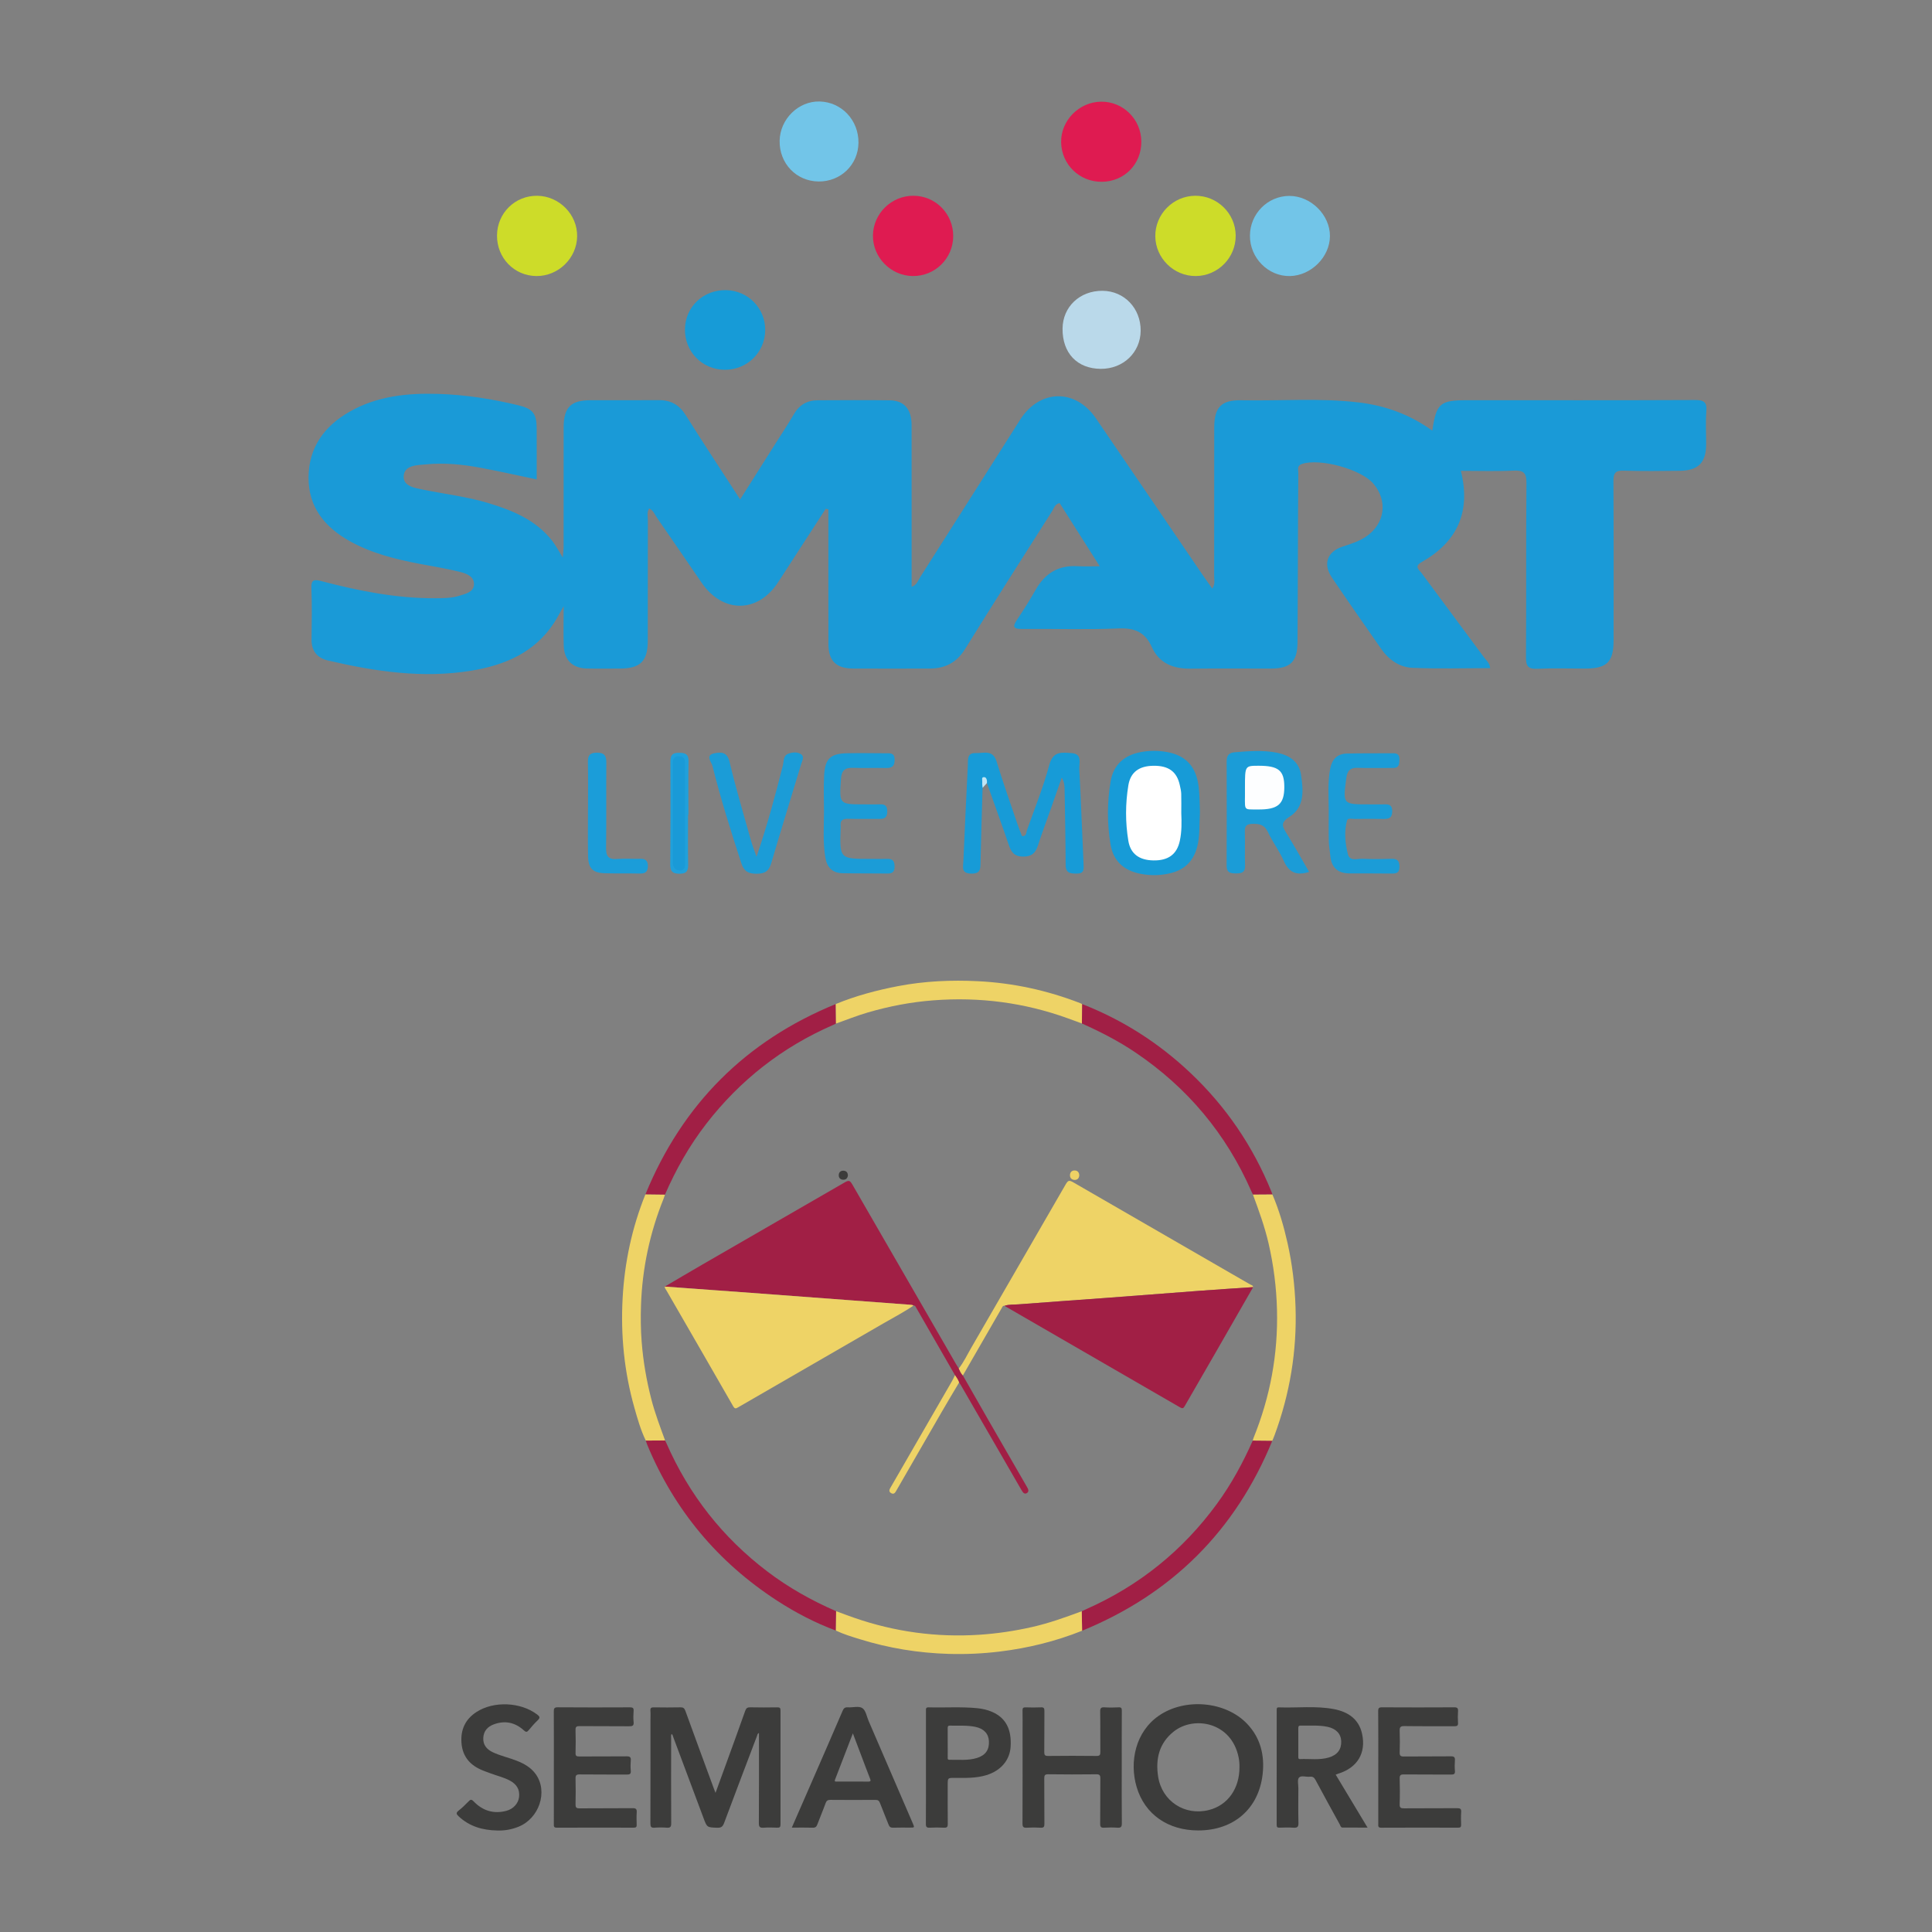 <?xml version="1.0" encoding="utf-8"?>
<!-- Generator: Adobe Illustrator 16.0.0, SVG Export Plug-In . SVG Version: 6.00 Build 0)  -->
<!DOCTYPE svg PUBLIC "-//W3C//DTD SVG 1.1//EN" "http://www.w3.org/Graphics/SVG/1.1/DTD/svg11.dtd">
<svg version="1.1" id="Layer_1" xmlns="http://www.w3.org/2000/svg" xmlns:xlink="http://www.w3.org/1999/xlink" x="0px" y="0px"
	 viewBox="0 0 300 300" enable-background="new 0 0 300 300" xml:space="preserve">
<rect x="0" y="0" width="300" height="300" fill="#808080" stroke="none"/>
<g>
	<path fill-rule="evenodd" clip-rule="evenodd" fill="#F6EC13" d="M-388.027,14.119c-7.48,14.322-13.188,25.253-19.304,36.967
		c11.02-0.991,20.901-1.88,30.784-2.77c0.405,0.801,0.809,1.602,1.214,2.401c-29.761,28.048-59.521,56.096-89.281,84.144
		c-0.902-0.656-1.805-1.312-2.707-1.966c10.18-18.7,20.358-37.398,31.234-57.376c-7.435,1.424-13.369,2.56-21.137,4.047
		c2.602-10.536,4.837-19.841,7.208-29.112c2.349-9.186,5.039-18.288,7.19-27.518c1.443-6.188,3.859-9.421,11.219-9.027
		C-417.902,14.641-404.133,14.119-388.027,14.119z M-450.746,73.057c7.935-1.394,14.324-2.516,23.34-4.1
		c-8.633,16.322-15.885,30.031-23.136,43.739c0.532,0.303,1.064,0.607,1.595,0.91c20.689-19.491,41.379-38.984,63.001-59.356
		c-10.302,0.586-18.803,1.068-29.435,1.672c6.903-13.288,12.522-24.102,19.048-36.658c-12.883,0-23.731-0.297-34.538,0.224
		c-2.482,0.12-6.368,2.601-6.992,4.753C-442.41,39.934-446.291,55.823-450.746,73.057z"/>
</g>
<path fill-rule="evenodd" clip-rule="evenodd" fill="#23231B" d="M-280.612-54.053c0-31.371-25.431-56.804-56.806-56.804
	c-2.063,0-4.099,0.117-6.104,0.331c-9.594-19.298-29.5-32.568-52.516-32.568c-20.645,0-38.786,10.684-49.229,26.815
	c-7.97-7.785-18.864-12.59-30.885-12.59c-24.417,0-44.213,19.795-44.213,44.213c0,0.042,0.003,0.081,0.003,0.122
	c-20.351,3.964-35.714,21.878-35.714,43.388c0,24.417,19.795,44.213,44.212,44.213c2.753,0,5.443-0.265,8.057-0.747l172.453,0.747
	c0.973,0,1.36-0.311,1.434-0.824C-302.092-1.427-280.612-25.224-280.612-54.053z"/>
<path opacity="0.4" d="M-303.128-45.414c0-22.908-18.567-41.479-41.477-41.479c-15.238,0-28.521,8.24-35.73,20.484
	c-5.339-3.862-11.878-6.164-18.969-6.164c-2.006,0-3.96,0.208-5.863,0.557c-7.609-9.088-19.028-14.876-31.808-14.876
	c-15.238,0-28.521,8.24-35.73,20.484c-5.339-3.862-11.878-6.164-18.969-6.164c-17.914,0-32.434,14.521-32.434,32.433
	c0,5.89,1.594,11.396,4.338,16.156c-0.564-2.395-0.893-4.88-0.893-7.447c0-17.912,14.52-32.432,32.434-32.432
	c4.583,0,8.942,0.963,12.896,2.68c0.914,0.397,1.809,0.829,2.677,1.305c5.223,2.865,9.548,7.136,12.518,12.29
	c-1.481-6.292-4.784-11.866-9.335-16.15c7.573-8.149,18.351-13.278,30.356-13.278c9.26,0,17.78,3.072,24.683,8.2
	c-10.288,5.438-17.304,16.232-17.304,28.677c0,5.89,1.594,11.396,4.338,16.156c-0.564-2.395-0.893-4.88-0.893-7.447
	c0-13.973,8.853-25.847,21.243-30.409c2.324-0.855,4.765-1.465,7.305-1.769c1.277-0.152,2.569-0.255,3.887-0.255
	c4.583,0,8.942,0.963,12.896,2.68c0.914,0.397,1.81,0.829,2.677,1.305c5.224,2.865,9.548,7.136,12.519,12.29
	c-1.481-6.292-4.783-11.866-9.336-16.15c7.573-8.149,18.352-13.278,30.357-13.278c22.909,0,41.477,18.57,41.477,41.479
	c0,1.258-0.078,2.498-0.189,3.728C-303.973-36.077-303.128-40.642-303.128-45.414z"/>
<g>
	<g>
		<path fill="#F6EC13" d="M-206.972-149.654l-0.51-0.504l-16.799-16.56l-19.312,19.589l-0.354,0.359l-32.031,32.492l33.987-0.243
			c10.979,56.148,60.545,98.652,119.859,98.652C-54.788-15.868,0-70.655,0-137.999c0-67.345-54.788-122.133-122.133-122.133
			c-63.047,0-115.076,48.024-121.46,109.411l19.312-19.59l16.799,16.561l0.51,0.503c7.223-40.287,42.506-70.964,84.839-70.964
			c47.537,0,86.211,38.674,86.211,86.212c0,47.535-38.674,86.211-86.211,86.211c-39.496,0-72.87-26.699-83.032-62.995l33.325-0.238
			L-206.972-149.654"/>
		
			<radialGradient id="SVGID_1_" cx="-199.326" cy="-192.555" r="60.225" fx="-225.649" fy="-138.387" gradientTransform="matrix(0.947 0.322 -0.485 1.426 -104.016 146.161)" gradientUnits="userSpaceOnUse">
			<stop  offset="0" style="stop-color:#BCB713"/>
			<stop  offset="1" style="stop-color:#F5EB0F"/>
		</radialGradient>
		<path fill="url(#SVGID_1_)" d="M-122.133-259.833c-63.047,0-115.076,48.024-121.46,109.411l19.312-19.589l16.799,16.56l0.51,0.504
			c7.223-40.287,42.506-70.964,84.839-70.964"/>
	</g>
</g>
<g>
	<path fill-rule="evenodd" clip-rule="evenodd" fill="#1A9AD7" d="M128.21,79.011c-2.461,3.8-4.917,7.605-7.386,11.401
		c-3.145,4.833-8.59,4.862-11.876,0.072c-2.317-3.377-4.626-6.761-6.959-10.126c-0.338-0.487-0.533-1.121-1.19-1.407
		c-0.39,0.602-0.197,1.236-0.198,1.827c-0.018,6.241-0.002,12.482-0.015,18.724c-0.005,3.183-1.152,4.303-4.348,4.313
		c-1.702,0.004-3.405,0.029-5.106-0.008c-2.22-0.051-3.521-1.3-3.596-3.517c-0.064-1.882-0.013-3.769-0.013-6.156
		c-0.646,1.125-1.025,1.869-1.479,2.564c-3.026,4.64-7.661,6.588-12.845,7.443c-7.539,1.242-14.946,0.133-22.287-1.583
		c-1.663-0.389-2.559-1.483-2.536-3.278c0.032-2.647,0.081-5.299-0.023-7.943c-0.055-1.379,0.469-1.385,1.542-1.104
		c5.802,1.524,11.663,2.69,17.7,2.66c1.26-0.006,2.523-0.003,3.747-0.389c0.966-0.307,2.181-0.547,2.254-1.708
		c0.081-1.295-1.181-1.746-2.188-1.998c-2.072-0.517-4.19-0.854-6.292-1.254c-3.725-0.713-7.383-1.625-10.736-3.477
		c-3.91-2.159-6.489-5.285-6.472-9.917c0.017-4.639,2.436-7.979,6.383-10.226c4.257-2.422,8.956-2.906,13.723-2.762
		c4.226,0.129,8.401,0.779,12.514,1.779c2.212,0.537,2.791,1.276,2.805,3.569c0.015,2.58,0.004,5.159,0.004,7.931
		c-2.978-0.622-5.82-1.268-8.684-1.802c-2.794-0.524-5.629-0.811-8.465-0.538c-1.376,0.134-3.399,0.086-3.507,1.831
		c-0.101,1.618,1.857,1.864,3.156,2.127c3.332,0.674,6.722,1.071,9.985,2.056c3.779,1.142,7.387,2.62,9.923,5.861
		c0.574,0.735,1.005,1.582,1.642,2.6c0.053-0.648,0.128-1.148,0.128-1.647c0.008-6.178,0.001-12.356,0.007-18.534
		c0.003-3.134,1.093-4.244,4.17-4.252c3.53-0.008,7.062,0.022,10.592-0.011c1.874-0.017,3.19,0.726,4.205,2.344
		c2.707,4.319,5.522,8.571,8.44,13.074c1.887-2.982,3.663-5.789,5.437-8.597c0.977-1.544,1.992-3.065,2.911-4.644
		c0.847-1.455,2.073-2.153,3.72-2.157c3.72-0.009,7.44-0.048,11.159,0.007c2.246,0.033,3.392,1.379,3.396,3.859
		c0.013,8.321,0.005,16.642,0.005,25.099c0.818-0.272,1.004-0.991,1.339-1.518c5.179-8.129,10.337-16.271,15.499-24.412
		c3.025-4.768,8.585-4.896,11.767-0.244c5.511,8.063,11,16.142,16.502,24.211c0.484,0.712,0.992,1.411,1.576,2.239
		c0.481-0.722,0.292-1.355,0.293-1.938c0.015-7.69,0.005-15.382,0.012-23.073c0.004-3.134,1.096-4.292,4.185-4.231
		c6.106,0.121,12.227-0.388,18.323,0.347c4.122,0.498,7.918,1.887,11.354,4.373c0.62-4.246,1.191-4.729,5.387-4.729
		c11.789,0,23.578,0.023,35.367-0.03c1.368-0.006,1.919,0.273,1.799,1.747c-0.138,1.69-0.029,3.402-0.032,5.104
		c-0.005,2.872-1.198,4.102-4.117,4.14c-2.899,0.038-5.802,0.07-8.698-0.02c-1.257-0.039-1.59,0.358-1.582,1.591
		c0.049,8.259,0.028,16.517,0.024,24.776c-0.004,3.351-1.034,4.361-4.424,4.366c-2.459,0.003-4.922-0.083-7.374,0.032
		c-1.408,0.066-1.815-0.331-1.804-1.773c0.066-9.015-0.008-18.03,0.073-27.045c0.014-1.602-0.436-2.03-1.995-1.955
		c-2.69,0.13-5.394,0.036-8.188,0.036c1.592,6.424-0.59,11.057-6.098,14.172c-1.226,0.692-0.379,1.196,0.014,1.727
		c3.218,4.36,6.46,8.703,9.679,13.063c0.357,0.483,0.898,0.879,0.945,1.676c-4.049,0-8.063,0.123-12.065-0.05
		c-2.012-0.088-3.676-1.251-4.854-2.948c-2.557-3.672-5.124-7.337-7.632-11.041c-1.452-2.144-0.753-4.066,1.689-4.85
		c1.263-0.406,2.524-0.801,3.631-1.56c2.907-1.995,3.379-5.536,1.096-8.21c-1.92-2.248-8.331-3.982-11.094-3.045
		c-0.817,0.277-0.547,0.903-0.552,1.402c-0.04,3.972-0.044,7.942-0.062,11.915c-0.019,4.79-0.03,9.583-0.064,14.372
		c-0.021,3.016-1.097,4.074-4.119,4.081c-4.162,0.008-8.322-0.032-12.484,0.014c-2.685,0.029-4.88-0.816-6.026-3.368
		c-1.046-2.325-2.681-2.987-5.192-2.878c-4.971,0.217-9.96,0.032-14.938,0.083c-1.403,0.015-1.516-0.362-0.784-1.451
		c1.016-1.517,1.996-3.063,2.895-4.653c1.445-2.558,3.551-3.823,6.516-3.645c1.002,0.062,2.012,0.011,3.419,0.011
		c-2.176-3.43-4.206-6.63-6.227-9.813c-0.753,0.169-0.874,0.794-1.16,1.247c-4.523,7.128-9.073,14.239-13.519,21.417
		c-1.311,2.116-3.105,3.024-5.477,3.033c-3.973,0.012-7.943,0.019-11.915-0.001c-2.628-0.013-3.821-1.191-3.829-3.803
		c-0.018-6.367-0.006-12.734-0.006-19.103c0-0.604,0-1.211,0-1.816C128.488,79.062,128.35,79.036,128.21,79.011z"/>
	<path fill-rule="evenodd" clip-rule="evenodd" fill="#179BD7" d="M152.576,122.344c-0.11,3.84-0.237,7.679-0.319,11.519
		c-0.021,1.005,0.05,1.807-1.425,1.791c-1.619-0.017-1.278-1.039-1.24-1.916c0.211-4.97,0.449-9.939,0.692-14.907
		c0.041-0.846-0.155-1.948,1.208-1.892c1.206,0.052,2.676-0.61,3.26,1.306c0.973,3.188,2.089,6.332,3.157,9.489
		c0.239,0.713,0.527,1.41,0.787,2.1c0.724,0.046,0.638-0.553,0.76-0.9c1.2-3.378,2.555-6.718,3.48-10.171
		c0.585-2.178,1.977-1.927,3.457-1.821c1.723,0.125,1.151,1.559,1.2,2.487c0.265,4.904,0.43,9.813,0.662,14.72
		c0.04,0.832,0.114,1.506-1.055,1.502c-0.977-0.003-1.721-0.04-1.725-1.343c-0.015-3.906-0.101-7.811-0.165-11.715
		c-0.009-0.598-0.049-1.194-0.438-1.854c-0.568,1.616-1.131,3.234-1.7,4.849c-0.67,1.897-1.383,3.783-2,5.697
		c-0.375,1.163-0.967,1.73-2.294,1.727c-1.363-0.004-1.851-0.682-2.233-1.808c-1.093-3.216-2.26-6.407-3.396-9.607
		C152.403,121.287,152.864,122.152,152.576,122.344z"/>
	<path fill-rule="evenodd" clip-rule="evenodd" fill="#1B9CD7" d="M203.282,135.388c-2.038,0.652-3.173,0.025-3.944-1.72
		c-0.686-1.545-1.736-2.926-2.45-4.46c-0.526-1.132-1.297-1.31-2.396-1.28c-0.896,0.023-1.219,0.287-1.19,1.194
		c0.056,1.76-0.025,3.524,0.031,5.285c0.034,1.088-0.547,1.22-1.421,1.217c-0.861-0.001-1.449-0.113-1.444-1.2
		c0.028-5.412,0.02-10.825,0.007-16.238c-0.002-0.843,0.362-1.3,1.197-1.37c2.196-0.183,4.396-0.367,6.583,0.06
		c1.945,0.38,3.463,1.377,3.771,3.445c0.359,2.393,0.588,5.011-1.787,6.501c-1.463,0.919-1.118,1.523-0.461,2.584
		C200.961,131.32,202.061,133.291,203.282,135.388z"/>
	<path fill-rule="evenodd" clip-rule="evenodd" fill="#179BD7" d="M186.325,126.112c-0.114,1.999,0.021,3.767-0.457,5.497
		c-0.572,2.072-1.868,3.383-3.928,3.927c-1.604,0.425-3.212,0.468-4.86,0.145c-2.583-0.508-4.21-1.987-4.639-4.564
		c-0.539-3.243-0.532-6.519,0.012-9.767c0.438-2.609,2.112-4.071,4.653-4.558c1.368-0.263,2.767-0.265,4.136-0.012
		c2.932,0.542,4.52,2.284,4.892,5.428C186.297,123.579,186.274,124.971,186.325,126.112z"/>
	<path fill-rule="evenodd" clip-rule="evenodd" fill="#DF1B51" d="M141.859,30.397c3.446,0.028,6.173,2.814,6.154,6.29
		c-0.02,3.447-2.818,6.206-6.27,6.177c-3.412-0.029-6.229-2.89-6.193-6.294C135.587,33.155,138.433,30.369,141.859,30.397z"/>
	<path fill-rule="evenodd" clip-rule="evenodd" fill="#CDDC29" d="M185.589,30.398c3.438-0.025,6.264,2.75,6.289,6.177
		c0.026,3.432-2.751,6.256-6.184,6.289c-3.418,0.03-6.271-2.769-6.3-6.182C179.367,33.258,182.16,30.424,185.589,30.398z"/>
	<path fill-rule="evenodd" clip-rule="evenodd" fill="#CDDC29" d="M77.176,36.557c0.025-3.47,2.799-6.201,6.254-6.156
		c3.417,0.044,6.236,2.914,6.188,6.3c-0.048,3.394-2.928,6.197-6.333,6.164C79.84,42.83,77.151,40.054,77.176,36.557z"/>
	<path fill-rule="evenodd" clip-rule="evenodd" fill="#DF1B51" d="M177.226,21.958c0.036,3.511-2.627,6.238-6.125,6.27
		c-3.47,0.031-6.26-2.667-6.329-6.12c-0.066-3.372,2.759-6.263,6.177-6.319C174.372,15.731,177.188,18.5,177.226,21.958z"/>
	<path fill-rule="evenodd" clip-rule="evenodd" fill="#179BD7" d="M112.497,57.418c-3.494-0.044-6.198-2.832-6.138-6.328
		c0.057-3.465,2.868-6.115,6.404-6.038c3.403,0.074,6.08,2.817,6.059,6.209C118.799,54.723,115.985,57.462,112.497,57.418z"/>
	<path fill-rule="evenodd" clip-rule="evenodd" fill="#72C5E8" d="M200.193,30.422c3.349-0.014,6.343,2.948,6.319,6.251
		c-0.022,3.237-2.918,6.126-6.207,6.194c-3.377,0.071-6.235-2.818-6.215-6.28C194.111,33.191,196.837,30.438,200.193,30.422z"/>
	<path fill-rule="evenodd" clip-rule="evenodd" fill="#72C5E8" d="M133.302,22.183c-0.044,3.401-2.756,6.028-6.187,5.998
		c-3.47-0.031-6.125-2.812-6.054-6.34c0.067-3.358,2.928-6.163,6.204-6.083C130.688,15.839,133.349,18.671,133.302,22.183z"/>
	<path fill-rule="evenodd" clip-rule="evenodd" fill="#BAD9EA" d="M170.928,57.274c-3.664-0.019-5.97-2.447-5.935-6.249
		c0.03-3.391,2.683-5.898,6.211-5.87c3.374,0.027,5.944,2.721,5.918,6.2C177.096,54.735,174.421,57.292,170.928,57.274z"/>
	<path fill-rule="evenodd" clip-rule="evenodd" fill="#1B9CD7" d="M206.325,125.906c-0.007-2.201-0.192-4.411,0.237-6.599
		c0.283-1.442,1.121-2.26,2.572-2.296c2.393-0.059,4.788-0.017,7.183-0.047c0.739-0.009,1.006,0.304,0.984,1.02
		c-0.021,0.684-0.057,1.27-0.971,1.264c-1.829-0.014-3.658,0.052-5.484-0.019c-1.209-0.047-1.646,0.458-1.797,1.617
		c-0.531,4.059-0.565,4.054,3.532,4.054c0.695,0,1.388-0.001,2.081,0c0.753,0.004,1.524-0.14,1.521,1.076
		c-0.003,1.111-0.599,1.206-1.45,1.189c-1.448-0.027-2.9-0.019-4.35,0c-0.423,0.005-1.104-0.185-1.217,0.234
		c-0.47,1.729-0.292,3.504,0.122,5.208c0.291,1.197,1.457,0.711,2.267,0.744c1.512,0.063,3.027,0.053,4.539,0.007
		c0.911-0.028,1.208,0.35,1.212,1.229c0.001,0.86-0.382,1.068-1.15,1.058c-2.207-0.032-4.413-0.01-6.619-0.023
		c-1.81-0.011-2.806-0.917-2.968-2.733c-0.065-0.752-0.216-1.502-0.233-2.254C206.299,129.057,206.325,127.482,206.325,125.906z"/>
	<path fill-rule="evenodd" clip-rule="evenodd" fill="#1B9CD7" d="M127.95,126.038c0-1.886-0.081-3.777,0.021-5.66
		c0.135-2.558,0.986-3.355,3.509-3.412c2.012-0.046,4.026-0.003,6.039,0.003c0.69,0.002,1.391-0.109,1.399,0.99
		c0.008,1.006-0.397,1.323-1.347,1.298c-1.698-0.042-3.399,0.04-5.096-0.028c-1.258-0.049-1.8,0.399-1.889,1.707
		c-0.269,3.967-0.311,3.963,3.647,3.963c0.817,0,1.636,0.026,2.453-0.003c0.813-0.029,1.096,0.325,1.088,1.128
		c-0.009,0.809-0.331,1.141-1.119,1.135c-1.636-0.014-3.272,0.032-4.907-0.016c-0.863-0.024-1.332,0.219-1.206,1.157
		c0.008,0.062,0.003,0.125,0,0.188c-0.181,4.881-0.181,4.881,4.634,4.881c0.881,0,1.762,0.02,2.643-0.001
		c0.814-0.019,1.082,0.374,1.09,1.157c0.009,0.807-0.288,1.13-1.099,1.117c-2.328-0.035-4.656,0-6.982-0.046
		c-1.545-0.032-2.404-0.877-2.663-2.405C127.763,130.817,127.938,128.424,127.95,126.038z"/>
	<path fill-rule="evenodd" clip-rule="evenodd" fill="#1B9CD7" d="M117.476,133.043c1.695-4.997,2.924-9.586,4.091-14.199
		c0.158-0.628,0.039-1.492,0.808-1.793c0.64-0.25,1.423-0.336,2.005,0.06c0.58,0.392,0.17,1.059,0.021,1.555
		c-1.533,5.117-3.139,10.213-4.633,15.343c-0.369,1.264-1.003,1.666-2.282,1.665c-1.249,0-1.948-0.341-2.358-1.593
		c-1.642-5.021-3.226-10.058-4.505-15.181c-0.139-0.559-1.173-1.636,0.305-1.93c1.035-0.208,1.988-0.231,2.361,1.342
		c0.97,4.093,2.183,8.132,3.315,12.187C116.8,131.207,117.076,131.89,117.476,133.043z"/>
	<path fill-rule="evenodd" clip-rule="evenodd" fill="#1B9DD9" d="M91.307,125.544c0-2.391,0.033-4.782-0.016-7.171
		c-0.021-1.005,0.23-1.483,1.354-1.498c1.184-0.017,1.515,0.451,1.505,1.562c-0.04,4.402,0.024,8.807-0.04,13.207
		c-0.019,1.292,0.35,1.847,1.702,1.739c1.187-0.096,2.389,0.001,3.583-0.027c0.753-0.018,1.181,0.213,1.205,1.051
		c0.023,0.882-0.324,1.256-1.217,1.237c-1.823-0.04-3.648,0.007-5.47-0.046c-1.881-0.056-2.567-0.759-2.6-2.698
		c-0.043-2.452-0.011-4.905-0.011-7.356C91.301,125.544,91.304,125.544,91.307,125.544z"/>
	<path fill-rule="evenodd" clip-rule="evenodd" fill="#20A0DB" d="M106.841,126.506c0,2.574-0.036,5.15,0.017,7.725
		c0.022,1.029-0.271,1.452-1.373,1.44c-1.064-0.012-1.418-0.365-1.409-1.429c0.049-5.337,0.055-10.675,0.03-16.012
		c-0.005-0.97,0.314-1.34,1.295-1.337c0.962,0.001,1.54,0.164,1.517,1.326c-0.056,2.761-0.018,5.524-0.018,8.287
		C106.88,126.506,106.86,126.506,106.841,126.506z"/>
	<path fill-rule="evenodd" clip-rule="evenodd" fill="#C1E6F5" d="M152.576,122.344c-0.021-0.297-0.086-0.601-0.051-0.891
		c0.034-0.293-0.211-0.848,0.347-0.777c0.313,0.039,0.436,0.531,0.378,0.92C153.025,121.846,152.801,122.095,152.576,122.344z"/>
	<path fill-rule="evenodd" clip-rule="evenodd" fill="#FDFEFF" d="M193.318,122.293c0-3.379,0-3.379,2.06-3.387
		c3.153-0.009,4.049,0.722,4.049,3.304c-0.002,2.661-0.979,3.524-4.134,3.484C192.867,125.663,193.374,126.043,193.318,122.293z"/>
	<path fill-rule="evenodd" clip-rule="evenodd" fill="#FFFFFF" d="M183.429,126.242c0.062,1.444,0.08,2.888-0.225,4.313
		c-0.445,2.088-1.771,3.084-4.091,3.05c-2.218-0.032-3.569-1.021-3.904-3.039c-0.475-2.867-0.468-5.758,0.002-8.625
		c0.334-2.036,1.662-3.006,3.895-3.032c2.362-0.029,3.646,0.915,4.097,3.021c0.093,0.43,0.202,0.863,0.218,1.299
		C183.451,124.233,183.429,125.238,183.429,126.242z"/>
	<path fill-rule="evenodd" clip-rule="evenodd" fill="#1A9AD7" d="M106.369,126.263c0,2.518,0.006,5.034-0.003,7.552
		c-0.002,0.617,0.11,1.372-0.858,1.336c-0.801-0.031-1.022-0.609-1.022-1.314c0-5.098,0.002-10.196-0.004-15.293
		c0-0.651,0.168-1.105,0.933-1.109c0.914-0.006,0.958,0.602,0.957,1.277C106.365,121.227,106.368,123.745,106.369,126.263z"/>
</g>
<g>
	<path fill-rule="evenodd" clip-rule="evenodd" fill="#3C3C3B" d="M111.106,278.395c0.617-1.693,1.17-3.203,1.719-4.715
		c0.969-2.674,1.947-5.342,2.891-8.023c0.152-0.432,0.352-0.555,0.794-0.545c1.402,0.031,2.807,0.025,4.209,0.004
		c0.376-0.006,0.479,0.109,0.479,0.479c-0.011,5.898-0.011,11.797,0.001,17.695c0.001,0.41-0.125,0.529-0.525,0.512
		c-0.7-0.031-1.405-0.047-2.104,0.004c-0.563,0.037-0.738-0.104-0.734-0.709c0.03-4.408,0.017-8.814,0.017-13.223
		c0-0.24,0-0.48,0-0.768c-0.248,0.09-0.248,0.295-0.308,0.455c-1.704,4.496-3.417,8.99-5.099,13.496
		c-0.203,0.547-0.429,0.777-1.057,0.756c-1.597-0.061-1.593-0.021-2.153-1.525c-1.559-4.18-3.121-8.357-4.685-12.535
		c-0.064-0.174-0.078-0.377-0.266-0.506c-0.135,0.236-0.069,0.477-0.069,0.707c-0.005,4.385-0.014,8.77,0.009,13.154
		c0.003,0.535-0.117,0.74-0.678,0.695c-0.633-0.049-1.274-0.049-1.906,0c-0.536,0.043-0.648-0.15-0.647-0.658
		c0.018-5.371,0.012-10.744,0.012-16.115c0-0.461,0.031-0.924-0.009-1.381c-0.041-0.455,0.145-0.541,0.558-0.533
		c1.359,0.023,2.719,0.025,4.078-0.002c0.436-0.01,0.633,0.104,0.79,0.539c1.456,4.029,2.943,8.049,4.423,12.07
		C110.906,277.885,110.972,278.047,111.106,278.395z"/>
	<path fill-rule="evenodd" clip-rule="evenodd" fill="#3C3C3B" d="M186.066,284.23c-4.694,0-8.303-2.49-9.565-6.73
		c-1.172-3.936-0.171-8.602,3.45-11.092c4.049-2.787,10.322-2.258,13.676,1.238c2.097,2.186,2.764,4.904,2.437,7.832
		C195.461,280.873,191.565,284.23,186.066,284.23z M192.465,274.389c0.008-0.506-0.034-1.006-0.134-1.504
		c-1.102-5.48-6.922-6.506-10.066-4.02c-2.279,1.803-2.858,4.27-2.428,7.021c0.595,3.807,4.144,6.117,7.876,5.174
		C190.641,280.32,192.476,277.746,192.465,274.389z"/>
	<path fill-rule="evenodd" clip-rule="evenodd" fill="#3C3C3B" d="M207.406,275.566c1.638,2.723,3.26,5.418,4.946,8.223
		c-1.347,0-2.601,0-3.854-0.002c-0.321,0-0.354-0.293-0.459-0.488c-1.266-2.299-2.528-4.6-3.769-6.912
		c-0.204-0.379-0.433-0.549-0.865-0.498c-0.581,0.068-1.359-0.246-1.697,0.135c-0.288,0.324-0.097,1.082-0.1,1.648
		c-0.005,1.797-0.032,3.598,0.015,5.393c0.017,0.631-0.193,0.777-0.772,0.738c-0.72-0.047-1.446-0.029-2.169-0.004
		c-0.352,0.014-0.442-0.107-0.442-0.447c0.01-5.941,0.008-11.883,0.005-17.824c0-0.236-0.006-0.422,0.33-0.408
		c2.864,0.105,5.75-0.271,8.592,0.279c2.171,0.422,3.843,1.543,4.339,3.844c0.645,2.992-0.749,5.254-3.692,6.168
		C207.689,275.447,207.571,275.504,207.406,275.566z M201.602,270.518c0,0.744-0.001,1.49,0,2.234c0,0.197-0.03,0.414,0.28,0.398
		c1.481-0.066,2.983,0.189,4.442-0.242c1.337-0.396,1.982-1.248,1.941-2.527c-0.036-1.139-0.794-1.957-2.111-2.238
		c-1.385-0.297-2.792-0.156-4.19-0.195c-0.366-0.01-0.367,0.209-0.365,0.467C201.604,269.117,201.602,269.816,201.602,270.518z"/>
	<path fill-rule="evenodd" clip-rule="evenodd" fill="#3C3C3B" d="M174.184,274.447c0,2.896-0.016,5.791,0.014,8.684
		c0.006,0.561-0.159,0.711-0.697,0.672c-0.676-0.049-1.36-0.041-2.037,0c-0.484,0.029-0.634-0.104-0.628-0.609
		c0.029-2.346-0.003-4.693,0.026-7.037c0.007-0.523-0.137-0.652-0.65-0.646c-2.478,0.027-4.955,0.031-7.433-0.004
		c-0.549-0.008-0.63,0.182-0.625,0.664c0.022,2.346-0.001,4.693,0.02,7.039c0.005,0.449-0.101,0.619-0.577,0.594
		c-0.722-0.041-1.448-0.045-2.17,0c-0.521,0.033-0.656-0.129-0.654-0.65c0.021-4.803,0.012-9.604,0.012-14.406
		c0-1.053,0.017-2.105-0.008-3.156c-0.009-0.381,0.118-0.486,0.484-0.475c0.789,0.025,1.58,0.033,2.367-0.002
		c0.437-0.02,0.551,0.119,0.546,0.547c-0.021,2.129,0.006,4.256-0.021,6.381c-0.006,0.486,0.108,0.625,0.609,0.619
		c2.499-0.029,4.999-0.029,7.498,0c0.521,0.006,0.605-0.17,0.6-0.637c-0.023-2.082,0.014-4.164-0.025-6.248
		c-0.011-0.568,0.162-0.699,0.692-0.664c0.721,0.047,1.447,0.039,2.169,0.002c0.428-0.023,0.5,0.135,0.498,0.521
		C174.178,268.572,174.184,271.51,174.184,274.447z"/>
	<path fill-rule="evenodd" clip-rule="evenodd" fill="#3C3C3B" d="M86.002,274.402c0-2.875,0.009-5.746-0.01-8.621
		c-0.003-0.475,0.059-0.678,0.623-0.674c3.729,0.029,7.457,0.023,11.186,0.006c0.451-0.002,0.621,0.094,0.584,0.568
		c-0.044,0.568-0.055,1.146,0.002,1.711c0.061,0.584-0.18,0.666-0.697,0.662c-2.566-0.027-5.134,0.002-7.699-0.025
		c-0.49-0.004-0.638,0.117-0.622,0.617c0.039,1.182,0.033,2.369,0.003,3.553c-0.012,0.443,0.132,0.547,0.556,0.545
		c2.456-0.02,4.913,0.006,7.37-0.021c0.518-0.006,0.696,0.129,0.649,0.65c-0.047,0.523-0.05,1.057,0.001,1.578
		c0.051,0.525-0.165,0.607-0.633,0.604c-2.435-0.023-4.87,0.008-7.305-0.025c-0.537-0.006-0.652,0.164-0.64,0.664
		c0.033,1.314,0.032,2.633,0,3.947c-0.013,0.492,0.092,0.666,0.632,0.658c2.741-0.029,5.483,0.002,8.225-0.027
		c0.529-0.006,0.677,0.146,0.642,0.656c-0.044,0.633-0.024,1.271-0.006,1.906c0.011,0.328-0.073,0.465-0.436,0.465
		c-3.992-0.012-7.985-0.016-11.977,0.004c-0.488,0.002-0.451-0.26-0.451-0.582C86.003,280.281,86.002,277.342,86.002,274.402z"/>
	<path fill-rule="evenodd" clip-rule="evenodd" fill="#3C3C3B" d="M122.951,283.793c1.078-2.471,2.111-4.83,3.14-7.191
		c1.588-3.646,3.181-7.289,4.748-10.943c0.174-0.406,0.361-0.576,0.812-0.545c0.764,0.049,1.705-0.238,2.248,0.115
		c0.537,0.35,0.683,1.311,0.984,2.01c2.288,5.295,4.571,10.594,6.856,15.891c0.285,0.66,0.284,0.662-0.425,0.662
		c-0.877,0.002-1.755-0.021-2.63,0.012c-0.401,0.016-0.577-0.139-0.714-0.494c-0.429-1.121-0.908-2.225-1.331-3.35
		c-0.142-0.371-0.341-0.479-0.725-0.475c-2.323,0.018-4.646,0.018-6.969-0.002c-0.418-0.004-0.607,0.129-0.75,0.523
		c-0.401,1.109-0.866,2.195-1.281,3.299c-0.132,0.352-0.3,0.512-0.705,0.498C125.16,283.77,124.108,283.793,122.951,283.793z
		 M132.434,269.156c-0.965,2.504-1.86,4.838-2.763,7.166c-0.157,0.406,0.138,0.316,0.331,0.316c1.598,0.006,3.195-0.01,4.792,0.01
		c0.479,0.008,0.421-0.174,0.291-0.504c-0.448-1.137-0.872-2.283-1.305-3.426C133.353,271.588,132.924,270.455,132.434,269.156z"/>
	<path fill-rule="evenodd" clip-rule="evenodd" fill="#3C3C3B" d="M214.018,274.404c0-2.895,0.013-5.789-0.013-8.682
		c-0.005-0.494,0.119-0.615,0.611-0.611c3.727,0.021,7.454,0.023,11.182,0c0.51-0.004,0.637,0.146,0.603,0.625
		c-0.041,0.588-0.039,1.186,0,1.773c0.03,0.451-0.142,0.545-0.56,0.541c-2.587-0.018-5.175,0.016-7.761-0.025
		c-0.631-0.01-0.762,0.191-0.739,0.77c0.043,1.094,0.037,2.193,0.001,3.289c-0.016,0.5,0.102,0.672,0.643,0.664
		c2.433-0.031,4.867,0.004,7.301-0.027c0.537-0.008,0.671,0.162,0.632,0.66c-0.04,0.521-0.049,1.055,0.002,1.576
		c0.053,0.523-0.161,0.602-0.627,0.598c-2.434-0.023-4.867,0.006-7.301-0.023c-0.525-0.006-0.664,0.143-0.65,0.658
		c0.037,1.313,0.046,2.631-0.003,3.943c-0.021,0.58,0.18,0.67,0.701,0.664c2.74-0.025,5.481,0,8.222-0.023
		c0.474-0.004,0.667,0.086,0.628,0.604c-0.049,0.654-0.025,1.314-0.007,1.973c0.01,0.342-0.108,0.449-0.452,0.449
		c-3.991-0.012-7.981-0.016-11.972,0.004c-0.496,0.002-0.442-0.273-0.442-0.584C214.019,280.279,214.018,277.342,214.018,274.404z"
		/>
	<path fill-rule="evenodd" clip-rule="evenodd" fill="#3C3C3B" d="M143.78,274.402c0-2.916,0.001-5.834-0.002-8.752
		c-0.001-0.297-0.038-0.549,0.416-0.535c2.52,0.07,5.043-0.117,7.559,0.133c0.811,0.082,1.601,0.258,2.347,0.592
		c2.086,0.93,3.003,2.691,2.827,5.406c-0.135,2.09-1.527,3.711-3.758,4.396c-1.623,0.498-3.292,0.434-4.957,0.428
		c-1.053-0.002-1.053,0-1.053,1.082c0,2.018-0.013,4.035,0.01,6.053c0.005,0.445-0.093,0.623-0.574,0.598
		c-0.743-0.041-1.492-0.037-2.235,0c-0.459,0.021-0.594-0.117-0.59-0.584C143.79,280.279,143.78,277.342,143.78,274.402z
		 M147.16,270.598c0,0.746-0.004,1.49,0.002,2.236c0.001,0.184-0.06,0.43,0.255,0.424c1.441-0.031,2.901,0.158,4.31-0.289
		c1.315-0.418,1.898-1.271,1.833-2.605c-0.058-1.166-0.8-1.955-2.125-2.223c-1.3-0.26-2.618-0.16-3.931-0.186
		c-0.317-0.008-0.35,0.156-0.348,0.406C147.165,269.107,147.16,269.852,147.16,270.598z"/>
	<path fill-rule="evenodd" clip-rule="evenodd" fill="#3C3C3B" d="M77.219,284.238c-2.258-0.039-4.318-0.613-6.012-2.211
		c-0.332-0.313-0.437-0.523-0.009-0.863c0.548-0.434,1.06-0.92,1.543-1.426c0.317-0.334,0.46-0.381,0.83,0.004
		c1.385,1.43,3.08,1.959,5.036,1.449c1.111-0.289,1.866-1.152,1.99-2.119c0.154-1.209-0.385-2.016-1.407-2.574
		c-0.93-0.508-1.961-0.736-2.942-1.104c-0.552-0.207-1.115-0.393-1.649-0.639c-1.78-0.816-2.81-2.176-2.944-4.164
		c-0.139-2.035,0.614-3.641,2.335-4.754c2.697-1.742,6.867-1.549,9.423,0.393c0.387,0.293,0.509,0.494,0.098,0.881
		c-0.509,0.48-0.971,1.014-1.417,1.555c-0.267,0.322-0.417,0.328-0.742,0.031c-1.362-1.244-2.945-1.586-4.686-0.934
		c-0.949,0.355-1.566,1.023-1.621,2.1c-0.055,1.092,0.537,1.773,1.451,2.211c1.206,0.578,2.524,0.85,3.765,1.342
		c1.16,0.459,2.213,1.059,2.951,2.102c1.902,2.693,0.522,6.85-2.712,8.143C79.45,284.08,78.356,284.281,77.219,284.238z"/>
	<path fill-rule="evenodd" clip-rule="evenodd" fill="#A11F45" d="M100.216,185.473c5.726-13.982,15.572-23.844,29.56-29.566
		c0.012,1.012,0.024,2.023,0.036,3.033c-0.157,0.074-0.312,0.156-0.471,0.225c-7.865,3.43-14.414,8.549-19.666,15.33
		c-2.625,3.389-4.717,7.09-6.424,11.016C102.239,185.498,101.228,185.484,100.216,185.473z"/>
	<path fill-rule="evenodd" clip-rule="evenodd" fill="#A11F45" d="M168.021,155.906c6.277,2.449,11.853,6.008,16.754,10.627
		c5.584,5.264,9.804,11.461,12.678,18.574c0.05,0.121,0.086,0.246,0.128,0.371c-1.008,0.006-2.016,0.012-3.023,0.02
		c-0.084-0.178-0.174-0.352-0.253-0.531c-3.919-8.928-9.935-16.104-18.017-21.555c-2.618-1.766-5.415-3.197-8.291-4.484
		C168.005,157.92,168.013,156.914,168.021,155.906z"/>
	<path fill-rule="evenodd" clip-rule="evenodd" fill="#A11F45" d="M197.564,223.717c-5.725,13.959-15.579,23.783-29.535,29.502
		c-0.019-1.01-0.038-2.02-0.057-3.027c0.237-0.111,0.474-0.225,0.713-0.33c8.229-3.648,14.994-9.105,20.301-16.377
		c2.228-3.053,4.017-6.352,5.546-9.797C195.543,223.697,196.555,223.707,197.564,223.717z"/>
	<path fill-rule="evenodd" clip-rule="evenodd" fill="#A11F45" d="M129.796,253.195c-3.233-1.205-6.277-2.789-9.164-4.668
		c-9.17-5.967-15.877-13.996-20.096-24.096c-0.102-0.242-0.174-0.494-0.26-0.742c1-0.004,2-0.012,2.999-0.018
		c0.075,0.158,0.156,0.313,0.226,0.471c3.496,7.965,8.699,14.586,15.621,19.855c3.308,2.516,6.905,4.533,10.711,6.188
		C129.82,251.189,129.809,252.191,129.796,253.195z"/>
	<path fill-rule="evenodd" clip-rule="evenodd" fill="#EED366" d="M197.564,223.717c-1.01-0.01-2.021-0.02-3.031-0.029
		c0.034-0.127,0.057-0.258,0.105-0.379c2.592-6.389,3.828-13.021,3.652-19.926c-0.089-3.494-0.526-6.93-1.313-10.33
		c-0.599-2.586-1.501-5.074-2.421-7.555c1.008-0.008,2.016-0.014,3.023-0.02c1.046,2.441,1.777,4.982,2.355,7.566
		c0.728,3.252,1.123,6.543,1.235,9.881c0.229,6.869-0.882,13.504-3.258,19.939C197.808,223.154,197.682,223.434,197.564,223.717z"/>
	<path fill-rule="evenodd" clip-rule="evenodd" fill="#EED366" d="M103.276,223.672c-1,0.006-2,0.014-3,0.018
		c-0.792-1.641-1.285-3.387-1.777-5.129c-1.568-5.547-2.132-11.213-1.819-16.955c0.302-5.561,1.445-10.955,3.536-16.133
		c1.012,0.012,2.023,0.025,3.035,0.037c-0.07,0.207-0.128,0.418-0.209,0.619c-2.134,5.305-3.311,10.814-3.506,16.525
		c-0.065,1.902-0.046,3.805,0.103,5.709c0.234,3.018,0.746,5.98,1.499,8.906C101.701,219.453,102.504,221.557,103.276,223.672z"/>
	<path fill-rule="evenodd" clip-rule="evenodd" fill="#EED366" d="M168.021,155.906c-0.008,1.008-0.016,2.014-0.024,3.021
		c-0.738-0.271-1.476-0.545-2.216-0.813c-6.748-2.436-13.699-3.332-20.849-2.783c-3.458,0.266-6.84,0.91-10.167,1.881
		c-1.682,0.49-3.305,1.145-4.954,1.727c-0.011-1.01-0.023-2.021-0.035-3.033c3.127-1.287,6.375-2.148,9.691-2.785
		c4.108-0.787,8.261-0.967,12.421-0.76c5.455,0.273,10.739,1.426,15.837,3.402C167.826,155.803,167.922,155.857,168.021,155.906z"/>
	<path fill-rule="evenodd" clip-rule="evenodd" fill="#EED366" d="M129.796,253.195c0.013-1.004,0.024-2.006,0.037-3.01
		c0.924,0.34,1.844,0.691,2.773,1.014c6.326,2.193,12.824,3.084,19.512,2.641c2.735-0.182,5.431-0.586,8.104-1.188
		c2.656-0.598,5.208-1.514,7.751-2.461c0.019,1.008,0.038,2.018,0.057,3.027c-4.124,1.654-8.397,2.699-12.807,3.236
		c-2.637,0.32-5.277,0.439-7.928,0.361c-4.703-0.139-9.308-0.889-13.803-2.289C132.241,254.139,130.984,253.762,129.796,253.195z"/>
	<path fill-rule="evenodd" clip-rule="evenodd" fill="#A11F45" d="M103.225,199.781c1.964-1.15,3.921-2.313,5.891-3.451
		c7.316-4.229,14.638-8.449,21.957-12.674c0.755-0.436,0.889-0.402,1.331,0.365c5.354,9.271,10.706,18.543,16.06,27.813
		c0.13,0.227,0.274,0.443,0.413,0.666c0.172,0.383,0.344,0.768,0.638,1.08c1.312,2.297,2.618,4.596,3.938,6.889
		c1.963,3.412,3.936,6.82,5.902,10.23c0.099,0.172,0.21,0.338,0.28,0.52c0.093,0.244,0.072,0.473-0.186,0.627
		c-0.268,0.162-0.478,0.047-0.628-0.158c-0.182-0.244-0.324-0.52-0.478-0.783c-3.054-5.285-6.106-10.568-9.16-15.852
		c-0.076-0.133-0.167-0.254-0.251-0.381c-0.149-0.42-0.397-0.781-0.646-1.145c-2.02-3.508-4.037-7.018-6.057-10.525
		c-0.086-0.148-0.147-0.334-0.385-0.27c-0.149-0.113-0.327-0.115-0.502-0.129c-2.902-0.217-5.806-0.436-8.709-0.652
		c-5.305-0.396-10.609-0.797-15.914-1.188C112.221,200.432,107.723,200.107,103.225,199.781z"/>
	<path fill-rule="evenodd" clip-rule="evenodd" fill="#EED366" d="M149.514,213.58c-0.294-0.313-0.466-0.697-0.638-1.08
		c0.776-0.98,1.3-2.117,1.922-3.189c4.895-8.449,9.772-16.908,14.658-25.363c0.398-0.689,0.559-0.729,1.247-0.33
		c8.116,4.684,16.23,9.371,24.346,14.057c1.023,0.592,2.054,1.172,3.072,1.771c0.176,0.104,0.455,0.123,0.466,0.42
		c-2.75,0.186-5.501,0.357-8.25,0.563c-4.931,0.365-9.859,0.76-14.79,1.127c-4.474,0.332-8.948,0.633-13.42,0.984
		c-0.712,0.057-1.443-0.016-2.139,0.223c-0.261-0.047-0.327,0.154-0.424,0.324C153.548,206.584,151.53,210.082,149.514,213.58z"/>
	<path fill-rule="evenodd" clip-rule="evenodd" fill="#A11F45" d="M155.988,202.762c0.695-0.238,1.427-0.166,2.139-0.223
		c4.472-0.352,8.946-0.652,13.42-0.984c4.931-0.367,9.859-0.762,14.79-1.127c2.749-0.205,5.5-0.377,8.25-0.563
		c-1.913,3.336-3.824,6.674-5.741,10.006c-1.625,2.822-3.263,5.637-4.88,8.463c-0.199,0.348-0.347,0.422-0.725,0.203
		c-9.008-5.219-18.022-10.424-27.036-15.633C156.131,202.861,156.061,202.811,155.988,202.762z"/>
	<path fill-rule="evenodd" clip-rule="evenodd" fill="#EED366" d="M103.225,199.781c4.498,0.326,8.996,0.65,13.494,0.982
		c5.305,0.391,10.609,0.791,15.914,1.188c2.903,0.217,5.807,0.436,8.709,0.652c0.175,0.014,0.353,0.016,0.502,0.129
		c-1.444,0.994-3.001,1.797-4.514,2.674c-7.561,4.379-15.132,8.736-22.693,13.111c-0.358,0.209-0.534,0.291-0.793-0.162
		c-3.441-6.002-6.907-11.99-10.365-17.984C103.372,200.186,103.201,200.023,103.225,199.781z"/>
	<path fill-rule="evenodd" clip-rule="evenodd" fill="#EED366" d="M148.285,213.527c0.249,0.363,0.497,0.725,0.646,1.145
		c-0.88,1.486-1.772,2.967-2.638,4.463c-2.358,4.076-4.705,8.16-7.059,12.238c-0.186,0.32-0.368,0.746-0.838,0.492
		c-0.507-0.273-0.239-0.66-0.037-1.008c3.166-5.482,6.333-10.963,9.495-16.447C148.019,214.127,148.143,213.822,148.285,213.527z"/>
	<path fill-rule="evenodd" clip-rule="evenodd" fill="#3C3C3B" d="M131.662,182.486c-0.032,0.447-0.282,0.703-0.704,0.701
		c-0.455,0-0.743-0.281-0.716-0.742c0.023-0.416,0.289-0.676,0.733-0.658C131.414,181.805,131.635,182.061,131.662,182.486z"/>
	<path fill-rule="evenodd" clip-rule="evenodd" fill="#EED165" d="M167.59,182.527c-0.031,0.395-0.264,0.682-0.681,0.689
		c-0.431,0.006-0.758-0.234-0.763-0.709c-0.004-0.455,0.269-0.762,0.715-0.76C167.294,181.75,167.581,182.016,167.59,182.527z"/>
</g>
</svg>
